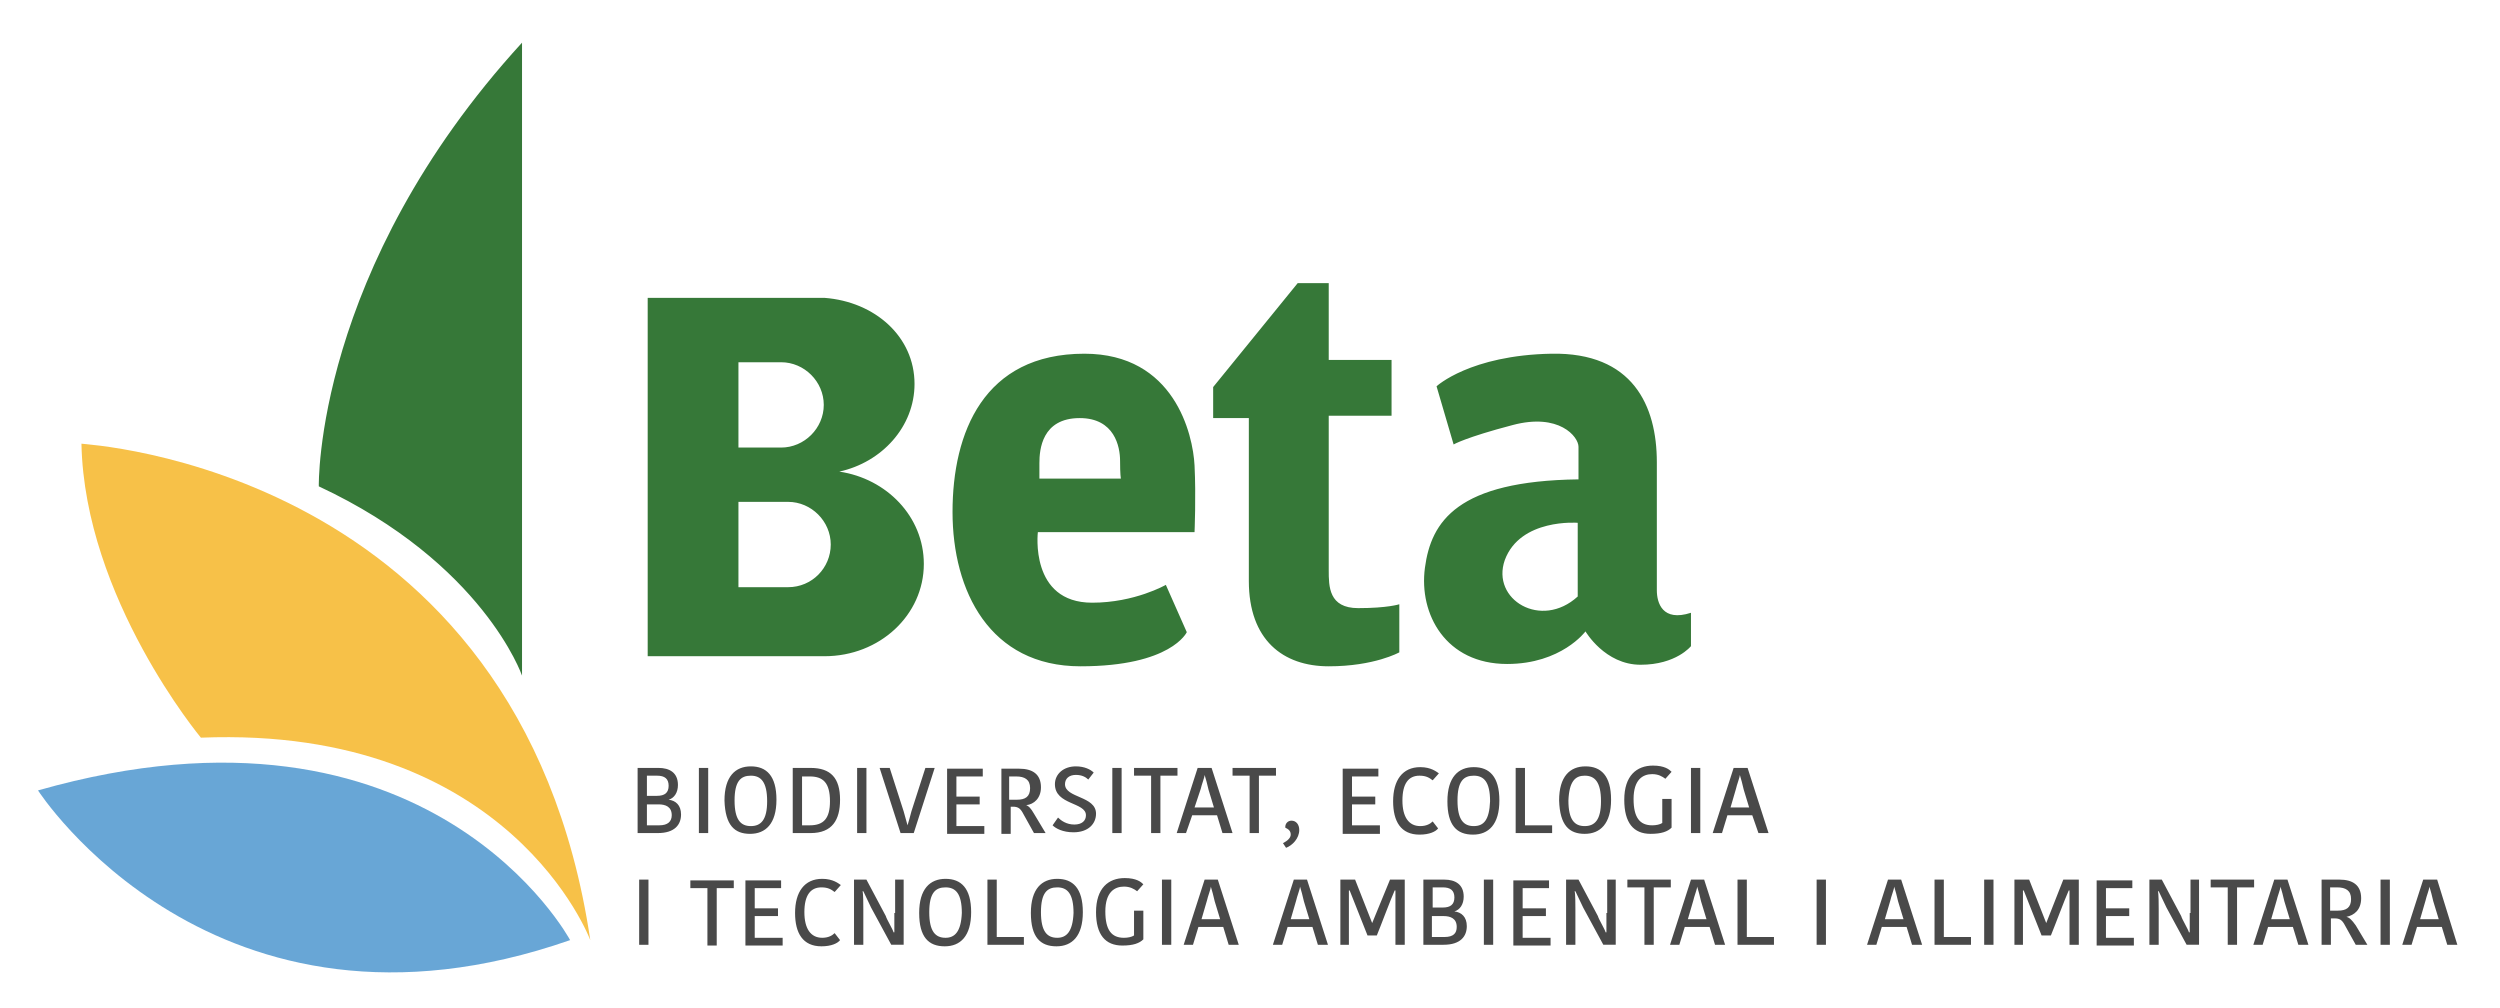 <?xml version="1.0" encoding="utf-8"?>
<!-- Generator: Adobe Illustrator 24.1.2, SVG Export Plug-In . SVG Version: 6.00 Build 0)  -->
<svg version="1.1" id="Capa_1" xmlns="http://www.w3.org/2000/svg" xmlns:xlink="http://www.w3.org/1999/xlink" x="0px" y="0px"
	 viewBox="0 0 322.3 129.9" style="enable-background:new 0 0 322.3 129.9;" xml:space="preserve">
<style type="text/css">
	.st0{fill:#F7C148;}
	.st1{fill:#68A6D6;}
	.st2{fill:#367838;}
	.st3{fill:#494949;}
</style>
<path class="st0" d="M76.1,121.2c0,0-10.3-27.7-50.2-26.1c0,0-15-18-15.4-37.9C10.5,57.3,67,59.9,76.1,121.2z"/>
<path class="st1" d="M73.5,121.2c0,0-18-33.7-68.6-19.3C4.9,101.9,27.6,137.2,73.5,121.2z"/>
<path class="st2" d="M41.1,62.7c21.2,9.9,26.2,24.4,26.2,24.4V5.5C40.5,34.8,41.1,62.7,41.1,62.7z M213.6,76.1V59.6
	c0-7.3-3.1-14.2-13.6-14c-10.5,0.2-14.8,4.2-14.8,4.2l2.2,7.5c0,0,1.5-0.9,7.6-2.5c6-1.6,8.5,1.5,8.5,2.8s0,4.2,0,4.2
	c-15.6,0.2-19,5.4-19.8,11.4c-0.8,6,2.7,12.4,10.6,12.4c7,0,10.1-4.2,10.1-4.2s2.5,4.3,7.1,4.3s6.5-2.4,6.5-2.4V79
	C214.3,80.2,213.6,77.7,213.6,76.1z M203.4,76.9c-4.7,4.3-11.2,0.4-9.4-4.7c2-5.4,9.4-4.8,9.4-4.8V76.9z M108.2,60.8
	c5.5-1.2,9.7-5.8,9.7-11.3c0-6.1-5.1-10.6-11.6-11.1l-22.8,0v46.2h22.8c7.1,0,12.8-5.3,12.8-11.9C119.1,66.6,114.3,61.7,108.2,60.8z
	 M95.2,46.7h5.5c3,0,5.5,2.5,5.5,5.5s-2.5,5.5-5.5,5.5h-5.5V46.7z M101.6,75.7c-0.1,0-6.4,0-6.4,0v-11c0,0,6.3,0,6.4,0
	c3,0,5.5,2.5,5.5,5.5S104.7,75.7,101.6,75.7z M139.8,45.6c-13,0-17,10.2-17,20.4c0,10.2,4.8,19.9,16.5,19.9
	c11.7,0,13.7-4.4,13.7-4.4l-2.7-6.1c0,0-4,2.3-9.5,2.3c-8.1,0-7-9.1-7-9.1H154c0,0,0.2-4.6,0-8.6C153.8,56,151.4,45.6,139.8,45.6z
	 M144.5,61.7H134c0,0,0-1.3,0-2c0-1.7,0.3-5.8,5.2-5.8c4.5,0,5.2,3.7,5.2,5.5S144.5,61.7,144.5,61.7z M171.3,73.5l0-19.9h8.1v-7.2
	h-8.1l0-9.9h-4l-10.9,13.4v4h4.6c0,0,0,13.4,0,21c0,7.6,4.4,11,10.3,11s9.1-1.8,9.1-1.8v-6.2c0,0-1.5,0.5-5.3,0.5
	S171.3,75.6,171.3,73.5z"/>
<path class="st3" d="M86.2,103.1L86.2,103.1c0.7-0.2,1.2-0.9,1.2-1.9c0-1.6-1.1-2.2-2.5-2.2h-2.7v8.4h2.6c2.2,0,3-1.1,3-2.4
	C87.8,103.8,87.1,103.2,86.2,103.1z M83.4,100h1.3c1,0,1.5,0.4,1.5,1.3c0,0.9-0.5,1.3-1.5,1.3h-1.3V100z M85,106.4h-1.6v-2.7h1.5
	c0.9,0,1.7,0.3,1.7,1.4C86.6,105.9,86.1,106.4,85,106.4z M91.3,99h-1.2v8.4h1.2V99z M96.7,107.5c2,0,3.4-1.3,3.4-4.4
	c0-3.1-1.3-4.3-3.3-4.3c-2,0-3.4,1.3-3.4,4.4C93.5,106.4,94.7,107.5,96.7,107.5z M96.8,100c1.3,0,2.1,0.8,2.1,3.3
	c0,2.4-0.8,3.2-2.1,3.2c-1.3,0-2.1-0.8-2.1-3.3C94.7,100.7,95.5,100,96.8,100z M108.3,103.1c0-2.8-1.2-4.1-3.8-4.1h-2.3v8.4h2.3
	C107.3,107.4,108.3,105.7,108.3,103.1z M103.4,106.4v-6.3h1c1.7,0,2.6,0.8,2.6,3.2c0,2.2-0.8,3.1-2.6,3.1H103.4z M111.7,99h-1.2v8.4
	h1.2V99z M119.3,99l-1.8,5.6c-0.1,0.4-0.4,1.5-0.5,1.8h0c-0.1-0.3-0.4-1.5-0.5-1.8l-1.8-5.6h-1.3l2.7,8.4h1.7l2.7-8.4H119.3z
	 M123.3,103.7h3v-1h-3v-2.6h3.4v-1h-4.6v8.4h4.8v-1h-3.6V103.7z M130.1,104h0.5c0.6,0,0.9,0.2,1.2,0.7l1.5,2.7h1.5l-1.5-2.5
	c-0.4-0.7-0.7-1-1-1.1v0c1-0.1,1.9-0.9,1.9-2.3c0-1.7-1.1-2.4-2.8-2.4h-2.3v8.4h1.2V104z M130.1,100.1h0.9c1.1,0,1.8,0.4,1.8,1.5
	c0,1.1-0.6,1.5-1.7,1.5h-1V100.1z M137.3,101.1c0-0.7,0.5-1.2,1.4-1.2c0.8,0,1.3,0.3,1.6,0.6l0.7-0.9c-0.4-0.4-1.2-0.8-2.3-0.8
	c-1.6,0-2.7,1-2.7,2.3c0,2.7,4,2.3,4,4c0,0.7-0.5,1.2-1.5,1.2s-1.7-0.5-2.1-0.9l-0.7,1c0.4,0.4,1.3,0.9,2.7,0.9
	c1.9,0,2.9-1.1,2.9-2.4C141.3,102.6,137.3,102.9,137.3,101.1z M144.6,99h-1.2v8.4h1.2V99z M151.8,99h-5.6v1h2.2v7.4h1.2v-7.4h2.2V99
	z M153.7,105.1h3.2l0.7,2.3h1.3l-2.7-8.4h-1.8l-2.7,8.4h1.2L153.7,105.1z M154.8,101.7c0.1-0.5,0.5-1.5,0.5-1.8h0
	c0.1,0.3,0.4,1.4,0.5,1.9l0.7,2.3H154L154.8,101.7z M164.5,99h-5.6v1h2.2v7.4h1.2v-7.4h2.2V99z M165.4,108.7l0.4,0.6
	c0.8-0.3,1.7-1.2,1.7-2.3c0-0.7-0.4-1.2-1-1.2c-0.5,0-0.8,0.4-0.8,0.8v0.1c0.4,0.2,0.7,0.4,0.7,0.9C166.4,108,166,108.4,165.4,108.7
	z M177.9,106.4h-3.6v-2.7h3v-1h-3v-2.6h3.4v-1h-4.6v8.4h4.8V106.4z M184.7,105.9c-0.3,0.3-0.8,0.6-1.6,0.6c-1.5,0-2.3-1.2-2.3-3.3
	c0-2.2,0.8-3.2,2.2-3.2c0.9,0,1.3,0.3,1.7,0.6l0.8-0.9c-0.3-0.2-1-0.8-2.4-0.8c-2.3,0-3.5,1.7-3.5,4.4c0,2.6,1,4.3,3.4,4.3
	c1.3,0,2.1-0.4,2.4-0.8L184.7,105.9z M190,98.9c-2,0-3.4,1.3-3.4,4.4c0,3.1,1.2,4.3,3.3,4.3c2,0,3.4-1.3,3.4-4.4
	C193.3,100.1,192,98.9,190,98.9z M190,106.5c-1.3,0-2.1-0.8-2.1-3.3c0-2.5,0.8-3.2,2.1-3.2c1.3,0,2.1,0.8,2.1,3.3
	C192,105.7,191.3,106.5,190,106.5z M196.6,99h-1.2v8.4h4.7v-1h-3.5V99z M204.3,107.5c2,0,3.4-1.3,3.4-4.4c0-3.1-1.3-4.3-3.3-4.3
	c-2,0-3.4,1.3-3.4,4.4C201.1,106.4,202.3,107.5,204.3,107.5z M204.3,100c1.3,0,2.1,0.8,2.1,3.3c0,2.4-0.8,3.2-2.1,3.2
	c-1.3,0-2.1-0.8-2.1-3.3C202.3,100.7,203.1,100,204.3,100z M212.8,107.5c1.4,0,2.2-0.3,2.7-0.8v-3.7h-1.2v3.1
	c-0.3,0.2-0.8,0.3-1.3,0.3c-1.6,0-2.4-1-2.4-3.4c0-2.5,1.2-3.2,2.4-3.2c0.8,0,1.3,0.3,1.7,0.6l0.8-0.9c-0.3-0.3-0.9-0.8-2.4-0.8
	c-2.1,0-3.7,1.3-3.7,4.4C209.4,106.1,210.6,107.5,212.8,107.5z M219.2,99h-1.2v8.4h1.2V99z M226.7,107.4h1.3l-2.7-8.4h-1.8l-2.7,8.4
	h1.2l0.7-2.3h3.2L226.7,107.4z M223.1,104.1l0.7-2.4c0.1-0.5,0.5-1.5,0.5-1.8h0c0.1,0.3,0.4,1.4,0.5,1.9l0.7,2.3H223.1z M82.4,121.8
	h1.2v-8.4h-1.2V121.8z M89,114.5h2.2v7.4h1.2v-7.4h2.2v-1H89V114.5z M97.3,118.1h3v-1h-3v-2.6h3.4v-1h-4.6v8.4h4.8v-1h-3.6V118.1z
	 M105.9,114.4c0.9,0,1.3,0.3,1.7,0.6l0.8-0.9c-0.3-0.2-1-0.8-2.4-0.8c-2.3,0-3.5,1.7-3.5,4.4c0,2.6,1,4.3,3.4,4.3
	c1.3,0,2.1-0.4,2.4-0.8l-0.7-0.9c-0.3,0.3-0.8,0.6-1.6,0.6c-1.5,0-2.3-1.2-2.3-3.3C103.7,115.4,104.5,114.4,105.9,114.4z
	 M115.3,117.7c0,0.4,0,2,0,2.5h-0.1c-0.1-0.4-0.9-1.7-1-2.1l-2.5-4.7h-1.6v8.4h1.2v-4.5c0-0.6,0-2.1-0.1-2.4h0.1
	c0.2,0.4,0.8,1.7,1,2.1l2.6,4.8h1.6v-8.4h-1.1V117.7z M121.9,113.3c-2,0-3.4,1.3-3.4,4.4c0,3.1,1.2,4.3,3.3,4.3c2,0,3.4-1.3,3.4-4.4
	C125.2,114.5,123.9,113.3,121.9,113.3z M121.9,120.9c-1.3,0-2.1-0.8-2.1-3.3c0-2.5,0.8-3.2,2.1-3.2c1.3,0,2.1,0.8,2.1,3.3
	C123.9,120.1,123.1,120.9,121.9,120.9z M128.5,113.4h-1.2v8.4h4.7v-1h-3.5V113.4z M136.3,113.3c-2,0-3.4,1.3-3.4,4.4
	c0,3.1,1.2,4.3,3.3,4.3c2,0,3.4-1.3,3.4-4.4C139.6,114.5,138.3,113.3,136.3,113.3z M136.3,120.9c-1.3,0-2.1-0.8-2.1-3.3
	c0-2.5,0.8-3.2,2.1-3.2c1.3,0,2.1,0.8,2.1,3.3C138.3,120.1,137.5,120.9,136.3,120.9z M146.2,120.6c-0.3,0.2-0.8,0.3-1.3,0.3
	c-1.6,0-2.4-1-2.4-3.4c0-2.5,1.2-3.2,2.4-3.2c0.8,0,1.3,0.3,1.7,0.6l0.8-0.9c-0.3-0.3-0.9-0.8-2.4-0.8c-2.1,0-3.7,1.3-3.7,4.4
	c0,2.9,1.2,4.3,3.4,4.3c1.4,0,2.2-0.3,2.7-0.8v-3.7h-1.2V120.6z M149.8,121.8h1.2v-8.4h-1.2V121.8z M155.3,113.4l-2.7,8.4h1.2
	l0.7-2.3h3.2l0.7,2.3h1.3l-2.7-8.4H155.3z M154.9,118.5l0.7-2.4c0.1-0.5,0.5-1.5,0.5-1.8h0c0.1,0.3,0.4,1.4,0.5,1.9l0.7,2.3H154.9z
	 M166.8,113.4l-2.7,8.4h1.2l0.7-2.3h3.2l0.7,2.3h1.3l-2.7-8.4H166.8z M166.4,118.5l0.7-2.4c0.1-0.5,0.5-1.5,0.5-1.8h0
	c0.1,0.3,0.4,1.4,0.5,1.9l0.7,2.3H166.4z M176.9,119L176.9,119l-2.2-5.6h-1.9v8.4h1.1v-7h0.1l2.3,5.8h1.2c0.5-1.2,1.8-4.7,2.3-5.8
	h0.1v7h1.2v-8.4h-1.9L176.9,119z M187.5,117.5L187.5,117.5c0.7-0.2,1.2-0.9,1.2-1.9c0-1.6-1.1-2.2-2.5-2.2h-2.7v8.4h2.6
	c2.2,0,3-1.1,3-2.4C189.1,118.2,188.4,117.6,187.5,117.5z M184.7,114.4h1.3c1,0,1.5,0.4,1.5,1.3c0,0.9-0.5,1.3-1.5,1.3h-1.3V114.4z
	 M186.2,120.8h-1.6v-2.7h1.5c0.9,0,1.7,0.3,1.7,1.4C187.8,120.3,187.4,120.8,186.2,120.8z M191.3,121.8h1.2v-8.4h-1.2V121.8z
	 M196.3,118.1h3v-1h-3v-2.6h3.4v-1h-4.6v8.4h4.8v-1h-3.6V118.1z M207.1,117.7c0,0.4,0,2,0,2.5H207c-0.1-0.4-0.9-1.7-1-2.1l-2.5-4.7
	h-1.6v8.4h1.2v-4.5c0-0.6,0-2.1-0.1-2.4h0.1c0.2,0.4,0.8,1.7,1,2.1l2.6,4.8h1.6v-8.4h-1.1V117.7z M215.4,113.4h-5.6v1h2.2v7.4h1.2
	v-7.4h2.2V113.4z M218,113.4l-2.7,8.4h1.2l0.7-2.3h3.2l0.7,2.3h1.3l-2.7-8.4H218z M217.6,118.5l0.7-2.4c0.1-0.5,0.5-1.5,0.5-1.8h0
	c0.1,0.3,0.4,1.4,0.5,1.9l0.7,2.3H217.6z M225.2,113.4H224v8.4h4.7v-1h-3.5V113.4z M234.2,121.8h1.2v-8.4h-1.2V121.8z M243.4,113.4
	l-2.7,8.4h1.2l0.7-2.3h3.2l0.7,2.3h1.3l-2.7-8.4H243.4z M243,118.5l0.7-2.4c0.1-0.5,0.5-1.5,0.5-1.8h0c0.1,0.3,0.4,1.4,0.5,1.9
	l0.7,2.3H243z M250.6,113.4h-1.2v8.4h4.7v-1h-3.5V113.4z M255.8,121.8h1.2v-8.4h-1.2V121.8z M263.8,119L263.8,119l-2.2-5.6h-1.9v8.4
	h1.1v-7h0.1l2.3,5.8h1.2c0.5-1.2,1.8-4.7,2.3-5.8h0.1v7h1.2v-8.4H266L263.8,119z M271.5,118.1h3v-1h-3v-2.6h3.4v-1h-4.6v8.4h4.8v-1
	h-3.6V118.1z M282.3,117.7c0,0.4,0,2,0,2.5h-0.1c-0.1-0.4-0.9-1.7-1-2.1l-2.5-4.7h-1.6v8.4h1.2v-4.5c0-0.6,0-2.1-0.1-2.4h0.1
	c0.2,0.4,0.8,1.7,1,2.1l2.6,4.8h1.6v-8.4h-1.1V117.7z M290.6,113.4H285v1h2.2v7.4h1.2v-7.4h2.2V113.4z M293.2,113.4l-2.7,8.4h1.2
	l0.7-2.3h3.2l0.7,2.3h1.3l-2.7-8.4H293.2z M292.8,118.5l0.7-2.4c0.1-0.5,0.5-1.5,0.5-1.8h0c0.1,0.3,0.4,1.4,0.5,1.9l0.7,2.3H292.8z
	 M302.5,118.2L302.5,118.2c1-0.2,1.9-0.9,1.9-2.4c0-1.7-1.1-2.4-2.8-2.4h-2.3v8.4h1.2v-3.4h0.5c0.6,0,0.9,0.2,1.2,0.7l1.5,2.7h1.5
	l-1.5-2.5C303.2,118.6,302.9,118.3,302.5,118.2z M301.4,117.4h-1v-3h0.9c1.1,0,1.8,0.4,1.8,1.5C303.1,117,302.5,117.4,301.4,117.4z
	 M306.9,121.8h1.2v-8.4h-1.2V121.8z M314.2,113.4h-1.8l-2.7,8.4h1.2l0.7-2.3h3.2l0.7,2.3h1.3L314.2,113.4z M312,118.5l0.7-2.4
	c0.1-0.5,0.5-1.5,0.5-1.8h0c0.1,0.3,0.4,1.4,0.5,1.9l0.7,2.3H312z"/>
</svg>
